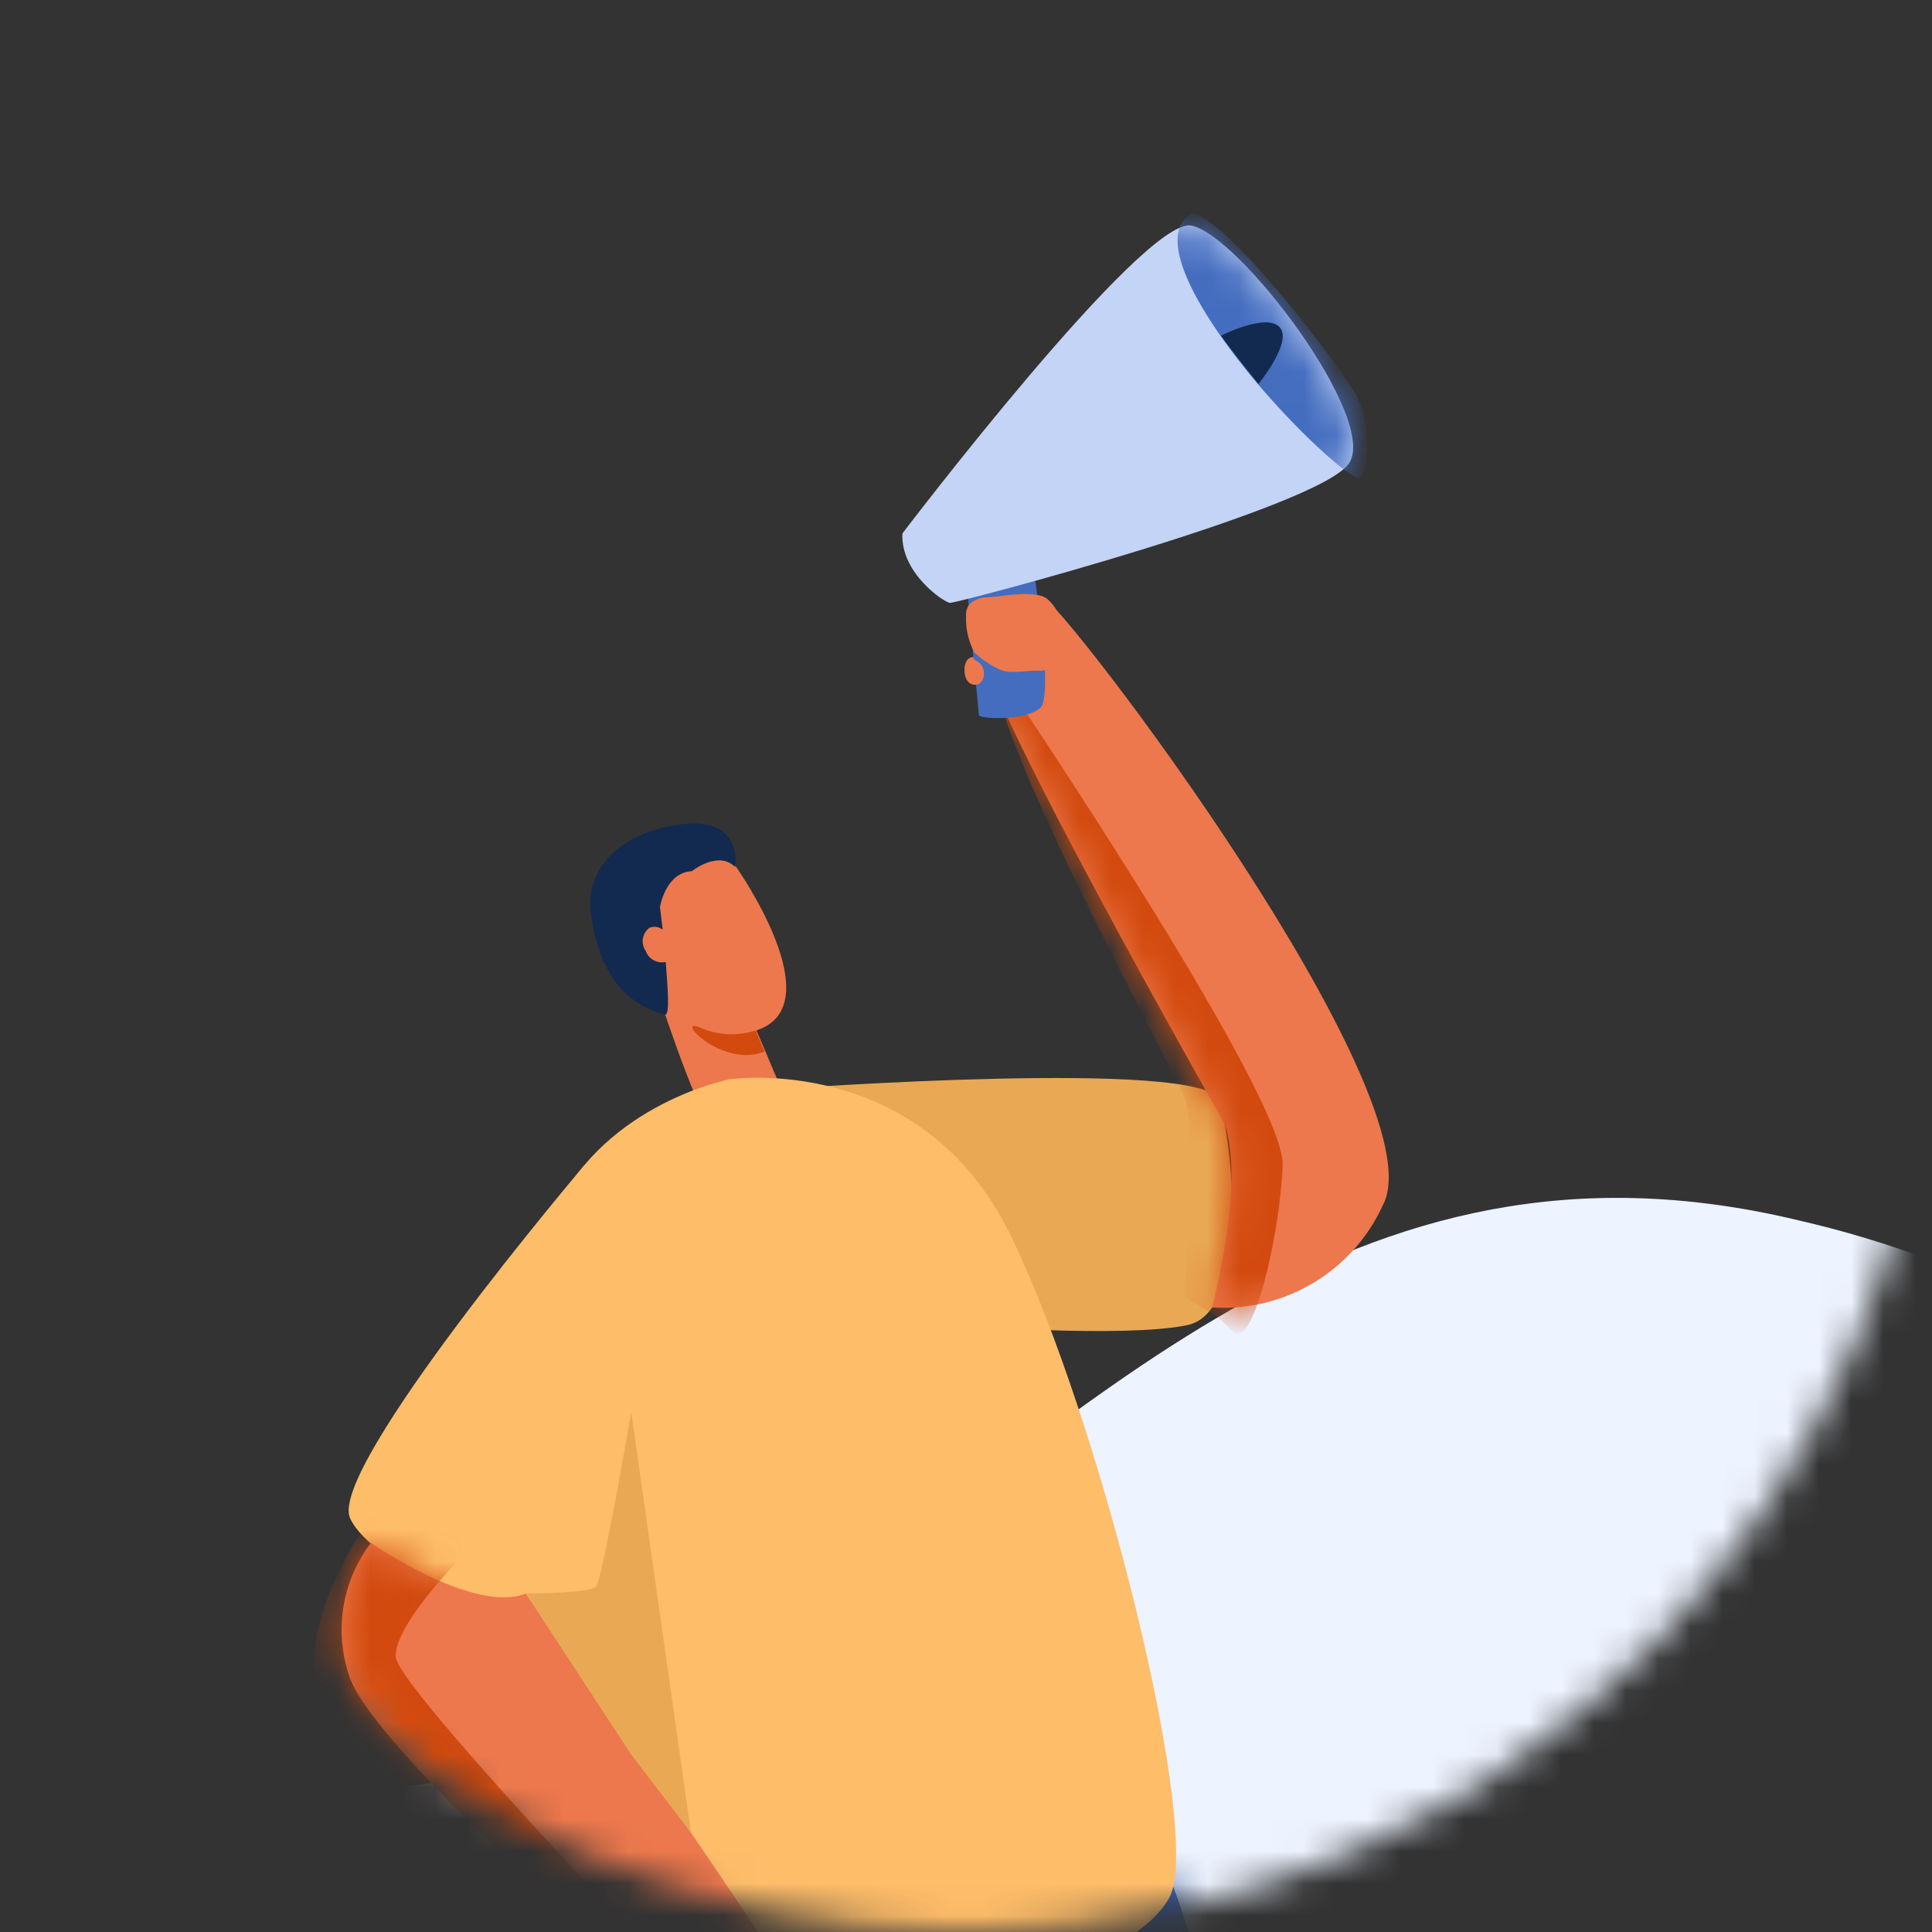 <svg width="60" height="60" viewBox="0 0 60 60" fill="none" xmlns="http://www.w3.org/2000/svg">
<rect x="0" y="0" width="60" height="60" fill="#333333" stroke="none"/>
<mask id="mask0_841_17962" style="mask-type:alpha" maskUnits="userSpaceOnUse" x="0" y="0" width="60" height="60">
<circle cx="30" cy="30" r="30" fill="white"/>
</mask>
<g mask="url(#mask0_841_17962)">
<path d="M-9.42 79.333C-12.394 71.601 -11.675 60.236 -2.867 56.682C1.812 54.789 6.947 55.869 11.839 55.542C16.067 55.255 19.809 53.678 23.298 51.319C33.816 44.206 41.761 34.512 55.847 37.897C61.454 39.181 66.61 41.955 70.771 45.926C80.64 55.606 82.171 73.44 72.412 83.784C68.204 88.245 62.321 90.694 56.497 92.607C43.481 96.889 28.245 100.25 14.461 99.199C3.859 98.391 -5.737 88.86 -9.42 79.333Z" fill="#EDF3FF"/>
<path d="M24.305 33.818C24.305 33.818 37.449 32.857 37.861 34.17C38.272 35.484 38.852 40.742 36.869 41.154C34.887 41.565 29.638 41.154 29.638 41.154L24.305 33.818Z" fill="#E9A854"/>
<path d="M17.242 60.97C17.242 60.97 20.444 79.344 21.391 79.418L29.386 80.073C29.881 80.112 28.275 66.308 28.756 66.437C29.237 66.566 35.482 80.568 35.482 80.568L40.439 80.975C41.276 80.977 42.109 80.867 42.917 80.647C42.917 80.647 36.751 58.7 36.29 58.284C35.829 57.867 17.242 60.97 17.242 60.97Z" fill="#446DBF"/>
<mask id="mask1_841_17962" style="mask-type:luminance" maskUnits="userSpaceOnUse" x="17" y="58" width="26" height="23">
<path d="M17.234 60.964C17.234 60.964 20.436 79.338 21.383 79.412L29.378 80.067C29.873 80.106 28.267 66.302 28.748 66.431C29.229 66.56 35.474 80.562 35.474 80.562L40.431 80.969C41.268 80.971 42.101 80.861 42.909 80.642C42.909 80.642 36.743 58.694 36.282 58.278C35.821 57.862 17.234 60.964 17.234 60.964Z" fill="white"/>
</mask>
<g mask="url(#mask1_841_17962)">
<path d="M40.48 61.185C40.158 61.185 27.31 64.779 25.462 68.372C23.613 71.966 25.462 81.978 24.916 81.755C24.371 81.532 18.968 80.848 18.889 80.595C18.81 80.342 15.514 59.421 16.357 59.282C17.199 59.143 37.233 55.267 38.259 56.923C39.07 58.306 39.811 59.728 40.48 61.185Z" fill="#294783"/>
</g>
<path d="M20.215 30.17C19.649 29.105 19.476 27.915 19.838 27.509C20.601 26.651 22.316 26.022 22.866 26.929C22.866 26.929 25.89 31.221 23.491 31.999C23.902 32.941 24.259 33.853 24.373 34.026C24.606 34.373 22.713 35.142 22.227 35.097C21.865 35.062 20.814 32.044 20.215 30.17Z" fill="#ED784D"/>
<path d="M23.468 32.002C22.909 32.183 22.303 32.155 21.763 31.923C20.876 31.527 22.407 33.197 23.746 32.657L23.468 32.002Z" fill="#D24A0E"/>
<path d="M20.649 31.511C20.813 31.555 20.733 30.633 20.674 29.875C20.547 29.903 20.413 29.884 20.299 29.821C20.185 29.758 20.098 29.656 20.054 29.533C19.976 29.422 19.943 29.285 19.965 29.151C19.986 29.016 20.059 28.895 20.168 28.814C20.236 28.785 20.31 28.775 20.382 28.786C20.455 28.796 20.523 28.827 20.58 28.874C20.535 28.462 20.495 28.175 20.495 28.175C20.495 28.175 20.664 27.095 21.487 27.055C21.487 27.055 22.305 26.396 22.83 26.926C22.83 26.926 23.102 25.37 21.204 25.593C19.306 25.816 18.136 26.956 18.354 28.413C18.547 29.637 18.994 31.07 20.649 31.511Z" fill="#122A50"/>
<path d="M22.648 33.52C22.648 33.52 28.596 32.633 31.391 38.373C34.186 44.112 37.398 57.019 36.308 58.947C34.092 62.877 17.369 63.963 16.65 61.663C15.932 59.363 16.12 39.954 17.27 37.545C18.841 34.264 22.648 33.52 22.648 33.52Z" fill="#FEBD69"/>
<path d="M18.15 36.184C18.15 36.184 10.155 45.611 10.874 47.153C11.592 48.694 15.969 50.409 16.326 49.507C16.683 48.605 18.15 36.184 18.15 36.184Z" fill="#FEBD69"/>
<path d="M25.598 63.115L25.533 63.15C24.869 61.712 16.329 49.49 16.329 49.49C14.703 50.134 11.521 47.914 11.521 47.914C11.085 48.487 10.793 49.157 10.672 49.868C10.552 50.578 10.605 51.307 10.827 51.993C11.531 54.54 23.02 64.265 23.506 64.924C23.554 64.988 23.622 65.033 23.699 65.053C23.841 65.302 24.037 65.516 24.274 65.678C24.611 65.891 25.226 66.466 25.617 66.436C26.041 66.412 26.461 66.346 26.871 66.238C27.059 66.198 27.237 66.122 27.395 66.013C27.552 65.904 27.686 65.765 27.789 65.603C27.892 65.442 27.962 65.261 27.994 65.072C28.026 64.883 28.02 64.69 27.977 64.503C27.923 64.317 27.832 64.144 27.71 63.995C27.587 63.846 27.435 63.724 27.263 63.636C27.029 63.508 26.781 63.407 26.524 63.333C26.356 63.259 25.751 63.016 25.598 63.115Z" fill="#ED784D"/>
<mask id="mask2_841_17962" style="mask-type:luminance" maskUnits="userSpaceOnUse" x="10" y="47" width="19" height="20">
<path d="M25.605 63.114L25.541 63.149C24.877 61.712 16.337 49.489 16.337 49.489C14.711 50.133 11.529 47.913 11.529 47.913C11.092 48.486 10.801 49.157 10.68 49.867C10.559 50.577 10.613 51.306 10.835 51.992C11.539 54.539 23.028 64.264 23.514 64.923C23.562 64.987 23.63 65.032 23.707 65.052C23.849 65.302 24.045 65.515 24.282 65.677C24.619 65.89 25.234 66.465 25.625 66.435C26.049 66.411 26.469 66.345 26.879 66.237C27.067 66.198 27.245 66.121 27.402 66.012C27.56 65.903 27.694 65.764 27.797 65.602C27.9 65.441 27.97 65.26 28.002 65.071C28.034 64.882 28.028 64.689 27.985 64.502C27.931 64.316 27.84 64.144 27.718 63.994C27.595 63.845 27.443 63.723 27.271 63.635C27.036 63.507 26.789 63.406 26.532 63.332C26.364 63.258 25.759 63.015 25.605 63.114Z" fill="white"/>
</mask>
<g mask="url(#mask2_841_17962)">
<path d="M14.768 47.911C14.768 47.911 12.231 50.359 12.29 51.455C12.35 52.55 24.037 64.644 24.037 64.644C24.037 64.644 25.132 66.364 25.623 66.433C25.623 66.433 24.007 66.29 23.313 65.174C23.313 65.174 9.99 54.439 9.757 51.99C9.524 49.542 12.062 46.3 12.062 46.3L14.768 47.911Z" fill="#D24A0E"/>
</g>
<path d="M16.328 49.487C16.328 49.487 18.311 49.487 18.509 49.274C18.707 49.06 19.604 43.856 19.604 43.856L21.458 56.917L19.604 54.493L16.328 49.487Z" fill="#E9A854"/>
<path d="M38.026 34.89C38.026 34.89 29.908 20.65 30.413 19.748C30.919 18.846 31.717 18.405 32.336 18.504C32.956 18.603 44.668 34.042 42.958 37.403C42.503 38.414 41.749 39.263 40.799 39.835C39.849 40.407 38.747 40.675 37.64 40.605C37.64 40.605 38.686 36.744 38.026 34.89Z" fill="#ED784D"/>
<mask id="mask3_841_17962" style="mask-type:luminance" maskUnits="userSpaceOnUse" x="30" y="18" width="14" height="23">
<path d="M38.026 34.898C38.026 34.898 29.908 20.658 30.413 19.756C30.919 18.854 31.717 18.412 32.336 18.512C32.956 18.611 44.668 34.05 42.958 37.411C42.503 38.422 41.749 39.27 40.799 39.842C39.849 40.414 38.747 40.683 37.64 40.612C37.64 40.612 38.686 36.751 38.026 34.898Z" fill="white"/>
</mask>
<g mask="url(#mask3_841_17962)">
<path d="M30.963 20.779C30.963 20.779 39.924 33.988 39.835 36.189C39.746 38.389 38.888 42.062 38.264 41.338C37.639 40.615 36.822 40.426 36.777 40.233C36.732 40.04 37.223 35.153 36.777 34.072C36.331 32.992 30.507 22.375 30.963 20.779Z" fill="#D24A0E"/>
</g>
<path d="M31.972 16.918C31.972 16.918 32.795 21.582 32.299 21.994C31.803 22.405 30.386 22.326 30.396 22.202C30.406 22.078 29.95 17.87 30.034 17.701C30.118 17.533 31.972 16.918 31.972 16.918Z" fill="#446DBF"/>
<path d="M28.025 16.567C28.025 16.567 35.51 6.723 36.997 7.006C38.484 7.288 42.825 13.013 41.894 14.391C40.962 15.769 29.696 18.743 29.502 18.723C29.309 18.703 27.966 17.796 28.025 16.567Z" fill="#C4D4F6"/>
<mask id="mask4_841_17962" style="mask-type:luminance" maskUnits="userSpaceOnUse" x="28" y="7" width="15" height="12">
<path d="M28.033 16.567C28.033 16.567 35.517 6.723 37.004 7.006C38.491 7.288 42.833 13.013 41.901 14.391C40.97 15.769 29.703 18.743 29.51 18.723C29.317 18.703 27.974 17.796 28.033 16.567Z" fill="white"/>
</mask>
<g mask="url(#mask4_841_17962)">
<path d="M37.067 6.614C37.067 6.614 35.788 6.936 37.335 9.548C38.881 12.16 41.845 14.886 42.192 14.831C42.539 14.777 42.564 13.072 42.137 12.299C41.711 11.525 38.42 7.094 37.067 6.614Z" fill="#446DBF"/>
</g>
<path d="M37.922 10.425C37.922 10.425 39.31 9.712 39.736 10.158C40.162 10.604 39.082 11.927 39.082 11.927C39.082 11.927 38.17 10.792 37.922 10.425Z" fill="#122A50"/>
<path d="M30.691 18.55C30.581 18.544 30.471 18.561 30.369 18.601C30.267 18.64 30.174 18.7 30.096 18.778C30.025 18.883 29.992 19.009 30.002 19.135C29.986 19.526 30.075 19.915 30.259 20.26C30.471 20.458 30.709 20.625 30.968 20.756C31.325 20.964 31.816 20.815 32.227 20.83C32.311 20.84 32.395 20.83 32.473 20.798C32.551 20.767 32.62 20.717 32.673 20.651C32.874 20.402 32.983 20.09 32.981 19.769C33.007 19.544 32.975 19.315 32.888 19.105C32.801 18.896 32.663 18.711 32.485 18.57C32.054 18.332 31.176 18.51 30.691 18.55Z" fill="#ED784D"/>
<path d="M30.47 20.638C30.529 20.722 30.56 20.823 30.559 20.925C30.56 21.002 30.539 21.077 30.5 21.143C30.48 21.176 30.454 21.204 30.422 21.226C30.39 21.247 30.354 21.261 30.317 21.267C30.26 21.273 30.203 21.262 30.152 21.237C30.101 21.211 30.059 21.172 30.029 21.123C29.972 21.024 29.946 20.91 29.955 20.796C29.95 20.705 29.971 20.614 30.014 20.534C30.036 20.494 30.069 20.461 30.108 20.439C30.147 20.416 30.192 20.404 30.237 20.405C30.212 20.514 30.406 20.539 30.47 20.638Z" fill="#ED784D"/>
</g>
</svg>
